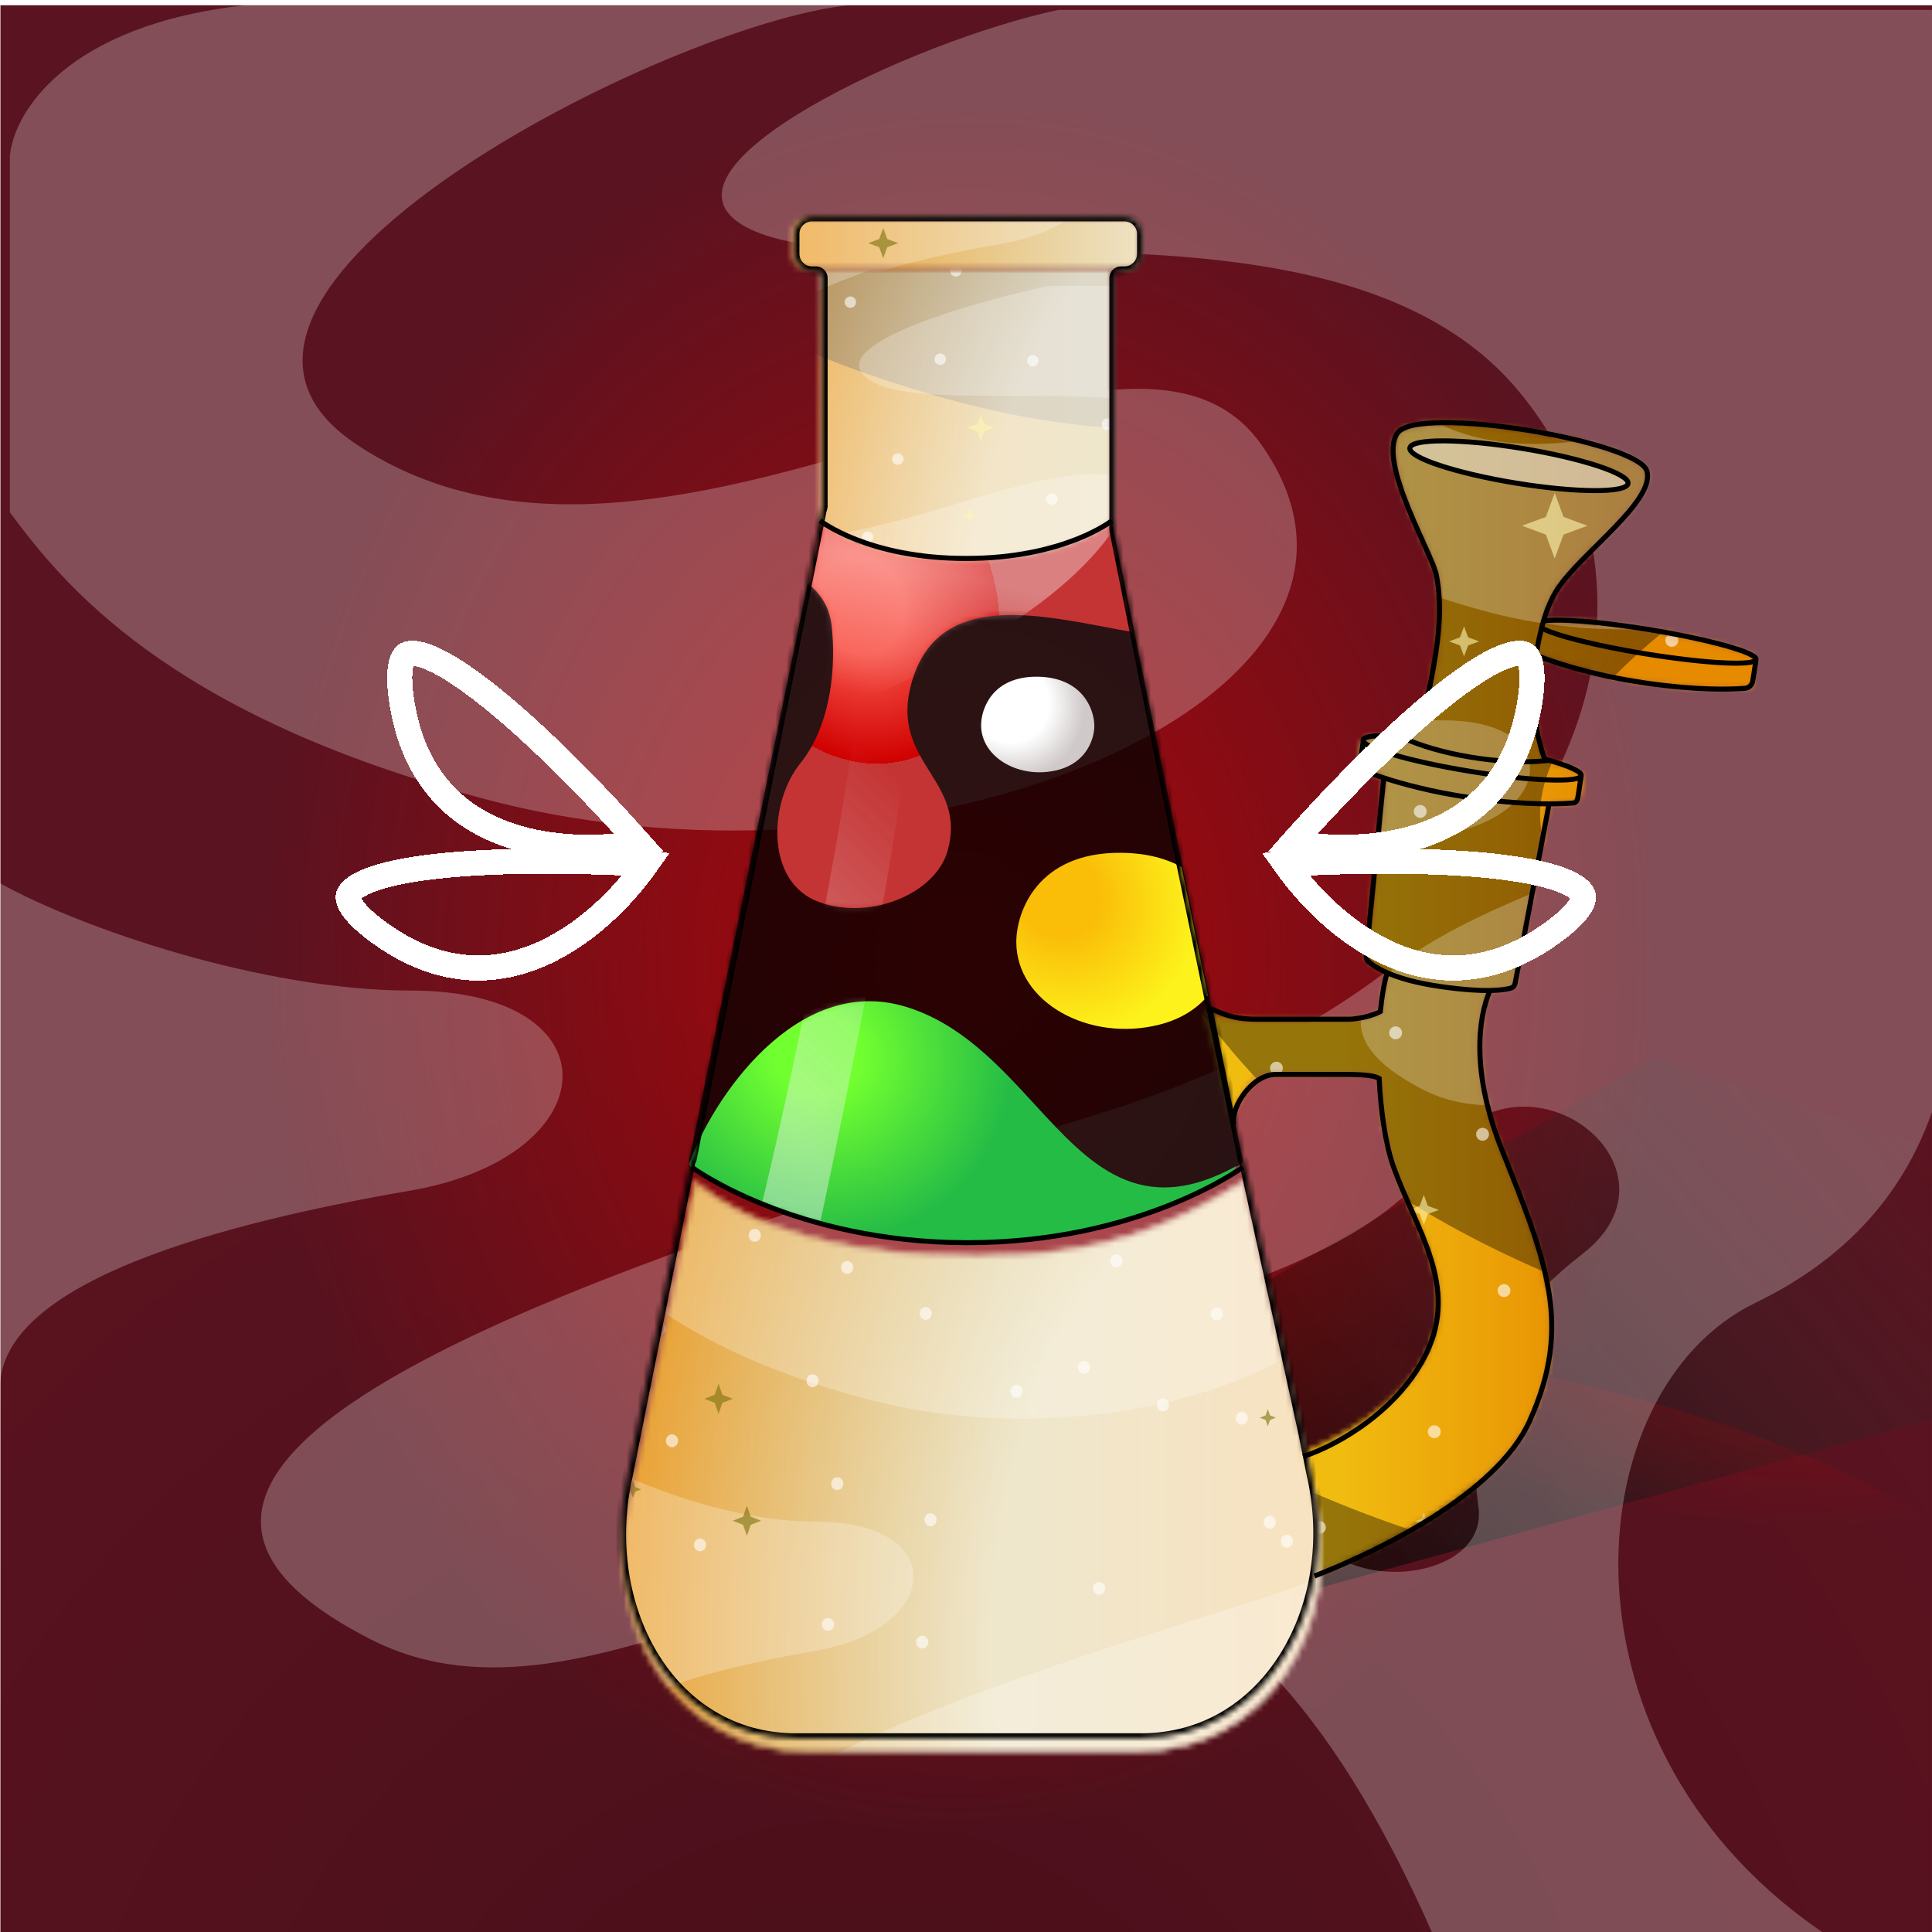 <svg width="350" height="350" viewBox="0 0 350 350" fill="none" xmlns="http://www.w3.org/2000/svg">
<g clip-path="url(#clip0_579_49937)">
<g clip-path="url(#clip1_579_49937)">
<g clip-path="url(#clip2_579_49937)">
<rect x="0.08" y="0.956" width="350" height="350" fill="#5A1320"/>
<rect x="0.08" y="0.956" width="350" height="350" fill="url(#paint0_radial_579_49937)" fill-opacity="0.2"/>
<path d="M125.978 291.449L299.832 191.662L430.987 234.791L212.559 294.96L125.978 291.449Z" fill="url(#paint1_linear_579_49937)"/>
<g opacity="0.45" filter="url(#filter0_f_579_49937)">
<ellipse rx="194.596" ry="66.764" transform="matrix(1 0.002 0.002 -1 176.077 305.549)" fill="url(#paint2_radial_579_49937)"/>
</g>
<g opacity="0.7" filter="url(#filter1_f_579_49937)">
<ellipse cx="174.396" cy="138.52" rx="196.647" ry="242.448" transform="rotate(0.127 174.396 138.52)" fill="url(#paint3_radial_579_49937)"/>
</g>
<g opacity="0.5" clip-path="url(#clip3_579_49937)">
<g style="mix-blend-mode:overlay" opacity="0.5">
<path d="M64.499 80.457C24.134 53.479 120.936 4.152 154.082 0.911H44.791C11.824 4.446 2.388 20.65 1.791 28.31V92.83C11.048 105.204 29.883 129.639 88.686 144.977C166.623 165.305 260.616 125.814 228.435 80.457C203.352 45.103 120.04 117.578 64.499 80.457Z" fill="white"/>
</g>
<g style="mix-blend-mode:overlay" opacity="0.5">
<path fill-rule="evenodd" clip-rule="evenodd" d="M191.707 1.795C165.429 7.393 117.174 30.078 134.374 40.684C142.244 45.537 158.755 45.534 178.154 45.531C211.75 45.526 254.006 45.52 275.019 70.734C309.027 111.542 282.185 175.911 199.769 201.542C198.621 201.9 197.465 202.259 196.303 202.62C114.12 228.168 1.009 263.33 67.187 296.997C87.642 307.403 110.378 299.808 133.89 291.954C176.277 277.795 221.184 262.794 259.79 350.911H331.456C280.394 317.325 285.14 251.937 318.019 236.012C355.58 217.82 356.07 182.333 352.899 156.966C351.91 149.058 351.492 142.133 352.06 137.022L359.227 1.795H191.707ZM259.79 210.381C247.607 229.472 203.353 240.137 182.749 243.083C165.728 263.411 206.936 254.573 213.207 249.27C219.478 243.967 232.019 256.34 235.602 273.133C239.186 289.926 269.644 287.275 267.852 273.133C266.061 258.992 266.061 243.083 286.665 227.174C307.269 211.265 275.019 186.517 259.79 210.381Z" fill="white"/>
</g>
<g style="mix-blend-mode:overlay" opacity="0.5">
<path d="M74.355 179.447C111.979 179.447 110.188 209.497 74.355 215.684C39.324 221.732 0.87 232.215 0.001 250.849L0.001 252.143C-0.019 251.707 -0.019 251.276 0.001 250.849L0.001 160.003C14.458 168.071 47.411 179.447 74.355 179.447Z" fill="white"/>
</g>
</g>
</g>
<mask id="mask0_579_49937" style="mask-type:alpha" maskUnits="userSpaceOnUse" x="217" y="76" width="102" height="210">
<path d="M286.134 140.452L286.159 140.712L286.417 140.752L286.548 140.772L286.035 144.077C285.944 144.663 285.486 145.101 284.914 145.144C283.994 145.214 282.563 145.287 280.653 145.286L280.373 145.286L280.321 145.56L274.169 178.037C274.109 178.359 273.939 178.577 273.704 178.653C273.142 178.834 272.014 179.071 269.937 179.102L269.721 179.105L269.633 179.303C267.413 184.339 266.176 194.414 271.767 208.39C279.976 228.915 284.563 241.082 276.788 257.339C273.726 263.742 266.676 269.662 258.918 274.545C251.348 279.31 243.156 283.055 237.484 285.273L234.175 264.095C237.679 262.922 242.54 260.732 247.134 257.638C251.845 254.466 256.305 250.323 258.711 245.326C263.373 235.644 259.688 227.342 255.931 218.877L255.91 218.829C254.816 216.365 253.716 213.887 252.8 211.341C251.373 207.377 250.496 201.434 250.198 195.359L250.189 195.171L250.025 195.08C249.167 194.605 248.087 194.303 246.747 194.303H229.279V194.303L229.27 194.303C228.627 194.321 227.892 194.742 227.192 195.33C226.476 195.931 225.738 196.757 225.084 197.686C224.429 198.616 223.851 199.66 223.463 200.701C223.337 201.04 223.23 201.381 223.147 201.719L218.361 183.344C219.033 183.634 220.011 183.961 221.218 184.244C222.952 184.652 225.183 184.977 227.715 184.977H244.661H244.673L244.684 184.976C245.932 184.892 248.461 184.5 250.234 183.55L250.393 183.465L250.41 183.285C250.668 180.568 251.077 178.169 251.637 176.329L251.724 176.042L251.449 175.922C249.586 175.112 248.582 174.351 248.103 173.911C247.907 173.731 247.818 173.45 247.85 173.13L251.031 140.952L251.058 140.682L250.8 140.599C249.15 140.063 247.896 139.593 247.074 139.266C246.532 139.05 246.222 138.486 246.314 137.893L246.824 134.606L246.931 134.622L247.579 134.723L247.283 134.138C247.277 134.126 247.274 134.117 247.273 134.112C247.272 134.111 247.272 134.11 247.272 134.109C247.277 134.101 247.291 134.082 247.327 134.055C247.393 134.005 247.506 133.948 247.681 133.891C248.03 133.777 248.552 133.69 249.24 133.635C250.611 133.525 252.566 133.551 254.94 133.71L255.057 133.717L255.153 133.651C255.844 133.175 256.641 132.159 257.402 130.571C258.168 128.974 258.912 126.765 259.479 123.865C260.904 116.569 261.745 110.361 260.561 104.141C260.448 103.542 260.133 102.683 259.708 101.66C259.279 100.63 258.727 99.405 258.122 98.066L258.12 98.062C256.638 94.777 254.839 90.791 253.732 87.164C253.178 85.35 252.802 83.643 252.721 82.168C252.64 80.688 252.859 79.488 253.443 78.647C253.626 78.385 253.941 78.136 254.404 77.913C254.866 77.691 255.456 77.504 256.164 77.354C257.579 77.054 259.422 76.908 261.557 76.897C265.823 76.875 271.199 77.391 276.516 78.24C281.832 79.09 287.075 80.27 291.077 81.572C293.08 82.224 294.759 82.902 295.979 83.579C296.589 83.917 297.074 84.249 297.425 84.571C297.779 84.895 297.974 85.186 298.044 85.439C298.259 86.207 298.145 87.091 297.743 88.088C297.342 89.085 296.663 90.167 295.789 91.309C294.04 93.595 291.556 96.067 289.086 98.523L289.063 98.545C286.296 101.296 283.542 104.035 281.951 106.422C280.839 108.09 279.972 110.174 279.307 112.41L279.151 112.934L279.689 112.838C280.976 112.608 283.501 112.629 286.84 112.894C290.166 113.158 294.265 113.662 298.679 114.382C304.129 115.271 309.017 116.319 312.514 117.295C314.264 117.784 315.654 118.251 316.589 118.666C317.059 118.875 317.396 119.063 317.604 119.224C317.709 119.305 317.766 119.367 317.793 119.409C317.793 119.409 317.793 119.409 317.793 119.41L317.353 119.86L318 119.961L318.179 119.989L317.666 123.294C317.575 123.88 317.118 124.318 316.545 124.361C314.003 124.552 307.549 124.779 297.865 123.355C288.018 121.907 281.268 119.502 278.705 118.483C278.629 118.452 278.558 118.415 278.493 118.373L278.052 118.088L277.976 118.607C277.53 121.67 277.37 124.634 277.416 126.922C277.453 128.773 277.816 131.109 278.256 133.146C278.477 134.167 278.718 135.117 278.949 135.901C279.179 136.678 279.405 137.311 279.6 137.684L279.667 137.814L279.809 137.853C281.793 138.397 283.401 138.93 284.515 139.415C285.074 139.658 285.496 139.883 285.776 140.083C285.916 140.183 286.011 140.27 286.069 140.341C286.128 140.413 286.134 140.449 286.134 140.452ZM247.27 134.114C247.27 134.114 247.27 134.113 247.27 134.112L247.27 134.114Z" fill="#C4C4C4" stroke="black" stroke-width="0.674"/>
</mask>
<g mask="url(#mask0_579_49937)">
<g filter="url(#filter2_f_579_49937)">
<rect x="318.107" y="288.929" width="135.807" height="226.497" transform="rotate(-180 318.107 288.929)" fill="url(#paint4_linear_579_49937)"/>
</g>
<g style="mix-blend-mode:overlay" opacity="0.5">
<path d="M290.554 165.914C242.391 133.288 357.895 73.632 397.445 69.713H267.038C227.702 73.989 216.443 93.585 215.73 102.849V180.879C226.776 195.844 249.249 225.395 319.414 243.945C412.409 268.529 524.562 220.769 486.164 165.914C456.234 123.158 356.826 210.808 290.554 165.914Z" fill="black" fill-opacity="0.75"/>
</g>
<g style="mix-blend-mode:overlay" opacity="0.5">
<path fill-rule="evenodd" clip-rule="evenodd" d="M442.338 81.471C410.983 88.24 353.405 104.987 373.928 117.814C383.318 123.682 403.02 123.679 426.166 123.676C466.254 123.67 516.673 123.662 541.746 154.156C582.325 203.509 550.297 281.356 451.958 312.354C450.587 312.786 449.209 313.221 447.822 313.658C349.76 344.555 214.796 387.08 293.76 427.796C318.167 440.381 345.296 431.196 373.35 421.697C423.927 404.573 477.51 386.431 523.575 492.999H609.087C548.16 452.381 553.822 373.301 593.054 354.042C637.872 332.04 632.578 289.123 628.794 258.444C627.614 248.88 626.581 240.505 627.259 234.324V81.471H442.338ZM523.575 323.043C509.038 346.132 456.234 359.03 431.649 362.593C411.34 387.178 460.509 376.489 467.992 370.075C475.474 363.662 490.439 378.627 494.714 398.936C498.99 419.245 535.333 416.038 533.195 398.936C531.057 381.833 531.057 362.593 555.642 343.353C580.227 324.112 541.746 294.183 523.575 323.043Z" fill="black" fill-opacity="0.75"/>
</g>
<g style="mix-blend-mode:overlay" opacity="0.5">
<path d="M302.311 285.631C347.205 285.631 345.067 321.974 302.311 329.457C260.632 336.75 219.97 348.107 218.936 370.457V372.213C218.909 371.62 218.91 371.035 218.936 370.457V261.028C236.187 270.786 270.162 285.631 302.311 285.631Z" fill="black" fill-opacity="0.75"/>
</g>
<g opacity="0.5">
<g style="mix-blend-mode:overlay" opacity="0.5">
<path d="M256.19 74.227C233.548 58.889 287.85 30.843 306.443 29H245.135C226.642 31.01 221.349 40.223 221.014 44.578V81.263C226.206 88.298 236.772 102.191 269.759 110.912C313.478 122.47 366.205 100.016 348.153 74.227C334.082 54.126 287.347 95.333 256.19 74.227Z" fill="white"/>
</g>
<g style="mix-blend-mode:overlay" opacity="0.5">
<path fill-rule="evenodd" clip-rule="evenodd" d="M327.548 34.527C312.808 37.71 285.738 45.583 295.387 51.613C299.801 54.372 309.064 54.371 319.946 54.369C338.792 54.367 362.496 54.363 374.283 68.699C393.361 91.901 378.303 128.5 332.071 143.073C331.427 143.276 330.779 143.48 330.127 143.686C284.025 158.211 220.574 178.204 257.697 197.346C269.172 203.262 281.926 198.944 295.115 194.478C318.893 186.428 344.084 177.898 365.74 228H405.942C377.298 208.904 379.961 171.726 398.405 162.671C419.475 152.328 416.986 132.151 415.207 117.728C414.653 113.232 414.167 109.294 414.485 106.388V34.527H327.548ZM365.74 148.098C358.906 158.953 334.081 165.016 322.523 166.692C312.975 178.25 336.091 173.224 339.609 170.209C343.127 167.194 350.162 174.229 352.172 183.777C354.182 193.325 371.268 191.818 370.263 183.777C369.258 175.737 369.258 166.692 380.816 157.646C392.374 148.601 374.283 134.53 365.74 148.098Z" fill="white"/>
</g>
<g style="mix-blend-mode:overlay" opacity="0.5">
<path d="M261.717 130.51C282.823 130.51 281.818 147.596 261.717 151.114C242.123 154.543 223.006 159.882 222.52 170.389V171.215C222.508 170.936 222.508 170.661 222.52 170.389V118.943C230.63 123.531 246.603 130.51 261.717 130.51Z" fill="white"/>
</g>
</g>
<g opacity="0.6">
<circle cx="231.239" cy="193.507" r="1.167" fill="white"/>
<circle cx="296.714" cy="273.818" r="1.167" transform="rotate(75 296.714 273.818)" fill="white"/>
<circle cx="225.171" cy="154.922" r="1.167" fill="white"/>
<circle cx="233.858" cy="176.881" r="1.167" transform="rotate(75 233.858 176.881)" fill="white"/>
<circle cx="234.769" cy="241.611" r="1.167" transform="rotate(75 234.769 241.611)" fill="white"/>
<circle cx="240.954" cy="225.618" r="1.167" transform="rotate(75 240.954 225.618)" fill="white"/>
<circle cx="219.102" cy="249.983" r="1.167" fill="white"/>
<circle cx="226.306" cy="267.309" r="1.167" fill="white"/>
<circle cx="239.021" cy="276.712" r="1.167" transform="rotate(75 239.021 276.712)" fill="white"/>
<circle cx="283.819" cy="218.481" r="1.167" transform="rotate(75 283.819 218.481)" fill="white"/>
<circle cx="236.331" cy="116.463" r="1.167" fill="white"/>
<circle cx="248.179" cy="86.385" r="1.167" fill="white"/>
<circle cx="300.587" cy="84.106" r="1.167" fill="white"/>
<circle cx="302.868" cy="116.007" r="1.167" fill="white"/>
<circle cx="257.294" cy="146.997" r="1.167" fill="white"/>
<circle cx="290.106" cy="146.997" r="1.167" fill="white"/>
<circle cx="274.61" cy="171.606" r="1.167" fill="white"/>
<circle cx="252.833" cy="187.106" r="1.167" transform="rotate(75 252.833 187.106)" fill="white"/>
<circle cx="311.788" cy="282.155" r="1.167" transform="rotate(75 311.788 282.155)" fill="white"/>
<circle cx="260.745" cy="284.889" r="1.167" transform="rotate(75 260.745 284.889)" fill="white"/>
<circle cx="259.835" cy="259.369" r="1.167" transform="rotate(75 259.835 259.369)" fill="white"/>
<circle cx="249.628" cy="205.199" r="1.167" transform="rotate(75 249.628 205.199)" fill="white"/>
<circle cx="268.579" cy="205.486" r="1.167" fill="white"/>
<circle cx="297.831" cy="262.621" r="1.167" transform="rotate(165 297.831 262.621)" fill="white"/>
<circle cx="246.641" cy="248.116" r="1.167" fill="white"/>
<circle cx="300.217" cy="247.485" r="1.167" transform="rotate(165 300.217 247.485)" fill="white"/>
<circle cx="272.468" cy="233.803" r="1.167" fill="white"/>
<circle cx="278.975" cy="267.996" r="1.167" transform="rotate(165 278.975 267.996)" fill="white"/>
<path d="M255.608 238.72L255.188 237.584L254.052 237.164L255.188 236.744L255.608 235.608L256.028 236.744L257.164 237.164L256.028 237.584L255.608 238.72Z" fill="#FFF7B0"/>
<path d="M220.516 143.473L220.096 142.337L218.961 141.917L220.096 141.497L220.516 140.361L220.937 141.497L222.072 141.917L220.937 142.337L220.516 143.473Z" fill="#FFF7B0"/>
<path d="M257.94 277.149L257.52 276.014L256.384 275.594L257.52 275.173L257.94 274.038L258.36 275.173L259.496 275.594L258.36 276.014L257.94 277.149Z" fill="#FFF7B0"/>
<path d="M222.85 181.902L222.43 180.767L221.295 180.347L222.43 179.926L222.85 178.791L223.271 179.926L224.406 180.347L223.271 180.767L222.85 181.902Z" fill="#FFF7B0"/>
<path d="M220.516 220.331L220.096 219.195L218.961 218.775L220.096 218.355L220.516 217.219L220.937 218.355L222.072 218.775L220.937 219.195L220.516 220.331Z" fill="#FFF7B0"/>
<path d="M257.939 221.913L257.204 219.926L255.217 219.19L257.204 218.455L257.939 216.468L258.675 218.455L260.662 219.19L258.675 219.926L257.939 221.913Z" fill="#FFF7B0"/>
<path d="M265.228 118.918L264.493 116.931L262.506 116.195L264.493 115.46L265.228 113.473L265.964 115.46L267.951 116.195L265.964 116.931L265.228 118.918Z" fill="#FFF7B0"/>
<path d="M281.648 101.168L280.048 96.844L275.723 95.243L280.048 93.643L281.648 89.319L283.248 93.643L287.572 95.243L283.248 96.844L281.648 101.168Z" fill="#FFF7B0"/>
</g>
</g>
<path d="M148.648 94.335L124.888 210.017C124.817 210.362 124.947 210.713 125.237 210.915C128.357 213.082 146.959 225.128 174.999 225.128C203.039 225.128 221.641 213.082 224.761 210.915C225.051 210.713 225.181 210.362 225.11 210.017L201.35 94.335C201.316 94.402 201.272 94.464 201.217 94.52C199.881 95.868 193.226 101.484 174.999 101.484C156.772 101.484 150.116 95.868 148.781 94.52C148.726 94.464 148.682 94.402 148.648 94.335Z" fill="black" fill-opacity="0.75"/>
<path d="M223.11 212.346C217.523 215.901 199.997 225.586 174.888 225.586C146.902 225.586 128.336 213.554 125.223 211.389C125.033 211.258 124.912 211.062 124.871 210.846C128.809 199.461 144.116 176.316 164.065 182.375C173.944 185.376 180.86 192.908 187.365 199.992C197.439 210.964 206.525 220.861 224.106 211.178C223.784 211.566 223.451 211.955 223.11 212.346Z" fill="url(#paint5_radial_579_49937)"/>
<path d="M214.052 157.076L218.832 180.366C216.933 182.612 214.118 184.586 210.037 185.621C197.279 188.854 184.115 181.578 184.115 170.664C184.115 165.207 187.923 154.333 203.152 154.495C207.743 154.544 211.309 155.549 214.052 157.076Z" fill="url(#paint6_radial_579_49937)"/>
<path d="M177.736 131.37C177.736 128.408 179.776 122.505 187.934 122.593C196.093 122.681 198.205 128.481 198.241 131.37C198.313 133.492 197.091 138.085 191.623 139.49C184.788 141.245 177.736 137.295 177.736 131.37Z" fill="url(#paint7_radial_579_49937)"/>
<path d="M201.05 94.687L205.114 114.488C203.525 114.217 201.872 113.904 200.182 113.584C186.039 110.908 169.254 107.733 165.005 124.187C163.15 131.371 165.837 135.669 168.452 139.85C170.976 143.886 173.433 147.814 171.67 154.125C169.525 161.806 157.861 166.781 148.481 163.45C138.572 159.932 139.268 145.36 144.963 138.305C150.658 131.251 151.482 120.487 150.658 113.327C150.261 109.866 148.551 107.391 146.315 105.707L148.651 94.337C148.684 94.404 148.729 94.466 148.784 94.522C150.119 95.87 156.774 101.486 175.002 101.486C192.559 101.486 199.379 96.276 201.05 94.687Z" fill="url(#paint8_radial_579_49937)"/>
<mask id="mask1_579_49937" style="mask-type:alpha" maskUnits="userSpaceOnUse" x="140" y="94" width="66" height="71">
<path d="M201.047 94.686L205.11 114.487C203.521 114.216 201.868 113.903 200.178 113.583C186.035 110.907 169.25 107.732 165.001 124.186C163.146 131.37 165.833 135.668 168.448 139.849C170.972 143.885 173.429 147.813 171.666 154.124C169.521 161.805 157.857 166.78 148.477 163.449C138.568 159.931 139.264 145.359 144.959 138.304C150.654 131.25 151.478 120.486 150.654 113.326C150.257 109.865 148.547 107.39 146.311 105.706L148.647 94.336C148.681 94.403 148.725 94.465 148.78 94.521C150.115 95.869 156.77 101.485 174.998 101.485C192.555 101.485 199.375 96.275 201.047 94.686Z" fill="url(#paint9_radial_579_49937)"/>
</mask>
<g mask="url(#mask1_579_49937)">
<g filter="url(#filter3_f_579_49937)">
<mask id="mask2_579_49937" style="mask-type:alpha" maskUnits="userSpaceOnUse" x="124" y="94" width="102" height="132">
<path d="M148.859 95.52C148.946 95.096 149.319 94.792 149.752 94.792H200.242C200.675 94.792 201.048 95.096 201.135 95.52L224.989 211.614C225.071 212.01 224.884 212.41 224.523 212.592C220.62 214.564 198.372 225.272 174.997 225.582C151.575 225.893 129.285 214.633 125.448 212.596C125.097 212.409 124.921 212.017 125.001 211.629L148.859 95.52Z" fill="#577096" fill-opacity="0.75"/>
</mask>
<g mask="url(#mask2_579_49937)">
<g filter="url(#filter4_f_579_49937)">
<path d="M207.204 76.564C210.862 110.725 145.937 133.028 113.018 139.909L113.018 76.564L207.204 76.564Z" fill="url(#paint10_linear_579_49937)" fill-opacity="0.5"/>
</g>
<g filter="url(#filter5_f_579_49937)">
<path d="M155.405 125.758C156.467 105.474 134.469 86.64 128.927 67.456C133.386 65.654 144.048 71.247 152.673 76.582C163.453 83.251 162.877 109.58 164.623 126.24C166.02 139.568 148.451 223.857 144.013 241.937L131.714 241.293C140.24 215.136 154.585 141.411 155.405 125.758Z" fill="url(#paint11_linear_579_49937)" fill-opacity="0.6"/>
</g>
</g>
</g>
</g>
<mask id="mask3_579_49937" style="mask-type:alpha" maskUnits="userSpaceOnUse" x="124" y="181" width="101" height="45">
<path d="M223.108 212.344C217.521 215.899 199.995 225.584 174.886 225.584C146.9 225.584 128.335 213.552 125.221 211.388C125.031 211.256 124.91 211.06 124.869 210.844C128.807 199.459 144.114 176.314 164.063 182.373C173.942 185.374 180.858 192.906 187.363 199.99C197.437 210.962 206.524 220.859 224.104 211.176C223.782 211.564 223.449 211.953 223.108 212.344Z" fill="url(#paint12_radial_579_49937)"/>
</mask>
<g mask="url(#mask3_579_49937)">
<g filter="url(#filter6_f_579_49937)">
<mask id="mask4_579_49937" style="mask-type:alpha" maskUnits="userSpaceOnUse" x="124" y="94" width="102" height="132">
<path d="M148.861 95.519C148.948 95.095 149.321 94.791 149.753 94.791H200.244C200.677 94.791 201.05 95.095 201.137 95.519L224.991 211.613C225.073 212.009 224.886 212.409 224.525 212.591C220.622 214.563 198.374 225.271 174.999 225.581C151.577 225.892 129.287 214.632 125.449 212.595C125.099 212.408 124.923 212.017 125.003 211.628L148.861 95.519Z" fill="#577096" fill-opacity="0.75"/>
</mask>
<g mask="url(#mask4_579_49937)">
<g filter="url(#filter7_f_579_49937)">
<path d="M155.407 125.757C156.469 105.473 134.471 86.639 128.929 67.454C133.388 65.653 144.05 71.246 152.675 76.581C163.455 83.249 162.878 109.579 164.625 126.239C166.022 139.567 148.453 223.856 144.015 241.936L131.716 241.292C140.242 215.135 154.587 141.41 155.407 125.757Z" fill="url(#paint13_linear_579_49937)" fill-opacity="0.6"/>
</g>
</g>
</g>
</g>
<g filter="url(#filter8_d_579_49937)">
<mask id="mask5_579_49937" style="mask-type:alpha" maskUnits="userSpaceOnUse" x="112" y="211" width="128" height="104">
<path d="M205.981 314.451H176.558H145.384C122.516 314.451 108.299 291.999 113.716 268.713L115.606 260.586L125.527 211.457C136.098 220.296 153.514 224.874 176.558 224.874C199.602 224.874 211.685 219.432 224.673 211.457L235.756 260.586L237.646 268.704C243.07 291.992 228.852 314.451 205.981 314.451Z" fill="url(#paint14_radial_579_49937)" stroke="black" stroke-width="0.456"/>
</mask>
<g mask="url(#mask5_579_49937)">
<rect x="274.365" y="369.594" width="166.795" height="166.795" transform="rotate(-180 274.365 369.594)" fill="url(#paint15_linear_579_49937)"/>
<g style="mix-blend-mode:overlay" filter="url(#filter9_f_579_49937)">
<ellipse cx="263.735" cy="246.071" rx="273.295" ry="336.948" transform="rotate(0.127 263.735 246.071)" fill="url(#paint16_radial_579_49937)"/>
</g>
<g opacity="0.5">
<g style="mix-blend-mode:overlay" opacity="0.5">
<path d="M141.261 209.182C115.613 191.807 177.122 160.039 198.183 157.952H128.739C107.791 160.229 101.795 170.665 101.416 175.598V217.151C107.298 225.12 119.266 240.857 156.63 250.735C206.152 263.827 265.876 238.393 245.428 209.182C229.49 186.413 176.553 233.089 141.261 209.182Z" fill="white"/>
</g>
<g style="mix-blend-mode:overlay" opacity="0.5">
<path fill-rule="evenodd" clip-rule="evenodd" d="M222.091 164.214C205.394 167.819 174.732 176.737 185.661 183.567C190.661 186.693 201.153 186.691 213.479 186.689C234.827 186.686 261.676 186.682 275.028 202.921C296.638 229.202 279.582 270.658 227.214 287.165C226.484 287.395 225.75 287.627 225.011 287.859C172.791 304.313 100.919 326.958 142.969 348.641C155.967 355.343 170.414 350.451 185.353 345.393C212.286 336.274 240.821 326.613 265.351 383.363H310.889C278.444 361.733 281.459 319.621 302.351 309.365C326.218 297.648 323.399 274.794 321.383 258.456C320.755 253.363 320.205 248.904 320.566 245.612V164.214H222.091ZM265.351 292.857C257.61 305.152 229.491 312.021 216.399 313.918C205.583 327.01 231.768 321.318 235.752 317.903C239.737 314.488 247.706 322.457 249.983 333.272C252.259 344.087 271.613 342.379 270.474 333.272C269.336 324.164 269.336 313.918 282.428 303.672C295.52 293.427 275.028 277.488 265.351 292.857Z" fill="white"/>
</g>
<g style="mix-blend-mode:overlay" opacity="0.5">
<path d="M147.522 272.934C171.43 272.934 170.291 292.288 147.522 296.272C125.328 300.157 103.674 306.204 103.123 318.106V319.041C103.109 318.726 103.109 318.414 103.123 318.106V259.833C112.31 265.029 130.403 272.934 147.522 272.934Z" fill="white"/>
</g>
</g>
<g opacity="0.6">
<ellipse rx="1.106" ry="1.163" transform="matrix(-0.962 0.273 -0.245 -0.969 232.683 276.477)" fill="white"/>
<ellipse rx="1.106" ry="1.163" transform="matrix(-0.962 0.273 -0.245 -0.969 183.704 249.31)" fill="white"/>
<ellipse rx="1.163" ry="1.106" transform="matrix(0.245 0.969 -0.962 0.273 153.018 226.879)" fill="white"/>
<ellipse rx="1.106" ry="1.163" transform="matrix(-0.962 0.273 -0.245 -0.969 198.661 285.009)" fill="white"/>
<ellipse rx="1.163" ry="1.106" transform="matrix(0.245 0.969 -0.962 0.273 186.71 211.032)" fill="white"/>
<ellipse rx="1.163" ry="1.106" transform="matrix(0.245 0.969 -0.962 0.273 201.794 225.672)" fill="white"/>
<ellipse rx="1.106" ry="1.163" transform="matrix(-0.962 0.273 -0.245 -0.969 235.927 236.415)" fill="white"/>
<ellipse rx="1.106" ry="1.163" transform="matrix(-0.962 0.273 -0.245 -0.969 219.989 235.303)" fill="white"/>
<ellipse rx="1.106" ry="1.163" transform="matrix(-0.962 0.273 -0.245 -0.969 166.618 294.751)" fill="white"/>
<ellipse rx="1.163" ry="1.106" transform="matrix(0.245 0.969 -0.962 0.273 195.903 244.985)" fill="white"/>
<ellipse rx="1.106" ry="1.163" transform="matrix(-0.962 0.273 -0.245 -0.969 149.542 291.545)" fill="white"/>
<ellipse rx="1.163" ry="1.106" transform="matrix(0.245 0.969 -0.962 0.273 217.135 213.341)" fill="white"/>
<ellipse rx="1.163" ry="1.106" transform="matrix(0.245 0.969 -0.962 0.273 167.245 235.216)" fill="white"/>
<ellipse rx="1.163" ry="1.106" transform="matrix(0.245 0.969 -0.962 0.273 168.104 272.586)" fill="white"/>
<ellipse rx="1.163" ry="1.106" transform="matrix(0.245 0.969 -0.962 0.273 119.075 237.951)" fill="white"/>
<ellipse rx="1.163" ry="1.106" transform="matrix(0.245 0.969 -0.962 0.273 118.213 212.43)" fill="white"/>
<ellipse rx="1.106" ry="1.163" transform="matrix(-0.962 0.273 -0.245 -0.969 146.739 247.402)" fill="white"/>
<ellipse rx="1.163" ry="1.106" transform="matrix(0.245 0.969 -0.962 0.273 151.219 266.047)" fill="white"/>
<ellipse rx="1.163" ry="1.106" transform="matrix(0.245 0.969 -0.962 0.273 239.501 212.886)" fill="white"/>
<ellipse rx="1.106" ry="1.163" transform="matrix(-0.962 0.273 -0.245 -0.969 154.071 215.684)" fill="white"/>
<ellipse rx="1.163" ry="1.106" transform="matrix(0.245 0.969 -0.962 0.273 121.284 258.278)" fill="white"/>
<ellipse rx="1.163" ry="1.106" transform="matrix(0.245 0.969 -0.962 0.273 224.505 254.176)" fill="white"/>
<ellipse rx="1.163" ry="1.106" transform="matrix(0.245 0.969 -0.962 0.273 210.221 251.789)" fill="white"/>
<ellipse rx="1.106" ry="1.163" transform="matrix(-0.962 0.273 -0.245 -0.969 136.278 221.058)" fill="white"/>
<ellipse rx="1.163" ry="1.106" transform="matrix(0.245 0.969 -0.962 0.273 126.356 277.132)" fill="white"/>
<ellipse rx="1.163" ry="1.106" transform="matrix(0.245 0.969 -0.962 0.273 229.579 273.031)" fill="white"/>
<path d="M116.426 230.211L116.03 229.075L114.958 228.655L116.03 228.235L116.426 227.099L116.823 228.235L117.895 228.655L116.823 229.075L116.426 230.211Z" fill="#7A6F0C"/>
<path d="M114.225 268.64L113.828 267.504L112.757 267.084L113.828 266.664L114.225 265.528L114.622 266.664L115.693 267.084L114.622 267.504L114.225 268.64Z" fill="#7A6F0C"/>
<path d="M134.854 275.485L134.16 273.498L132.285 272.763L134.16 272.027L134.854 270.04L135.548 272.027L137.424 272.763L135.548 273.498L134.854 275.485Z" fill="#7A6F0C"/>
<path d="M239.282 227.645L238.588 225.657L236.712 224.922L238.588 224.186L239.282 222.199L239.976 224.186L241.852 224.922L239.976 225.657L239.282 227.645Z" fill="#7A6F0C"/>
<path d="M129.716 253.393L129.022 251.405L127.146 250.67L129.022 249.935L129.716 247.947L130.41 249.935L132.285 250.67L130.41 251.405L129.716 253.393Z" fill="#7A6F0C"/>
<path d="M229.223 255.649L228.827 254.514L227.755 254.094L228.827 253.673L229.223 252.538L229.62 253.673L230.691 254.094L229.62 254.514L229.223 255.649Z" fill="#7A6F0C"/>
</g>
</g>
</g>
<mask id="mask6_579_49937" style="mask-type:alpha" maskUnits="userSpaceOnUse" x="148" y="48" width="54" height="54">
<path d="M148.576 48.763H201.441V94.336C201.441 94.336 195.516 101.445 175.008 101.445C154.501 101.445 148.576 94.336 148.576 94.336V48.763Z" fill="url(#paint17_radial_579_49937)"/>
</mask>
<g mask="url(#mask6_579_49937)">
<rect x="271.008" y="177" width="131" height="148" transform="rotate(-180 271.008 177)" fill="url(#paint18_linear_579_49937)"/>
<g style="mix-blend-mode:overlay" opacity="0.5">
<path d="M152.68 14.144C116.325 -10.483 203.511 -55.513 233.364 -58.472H134.93C105.238 -55.244 96.739 -40.452 96.201 -33.46V25.44C104.539 36.736 121.502 59.042 174.465 73.043C244.66 91.601 329.316 55.55 300.332 14.144C277.74 -18.13 202.704 48.031 152.68 14.144Z" fill="black" fill-opacity="0.75"/>
</g>
<g style="mix-blend-mode:overlay" opacity="0.5">
<path fill-rule="evenodd" clip-rule="evenodd" d="M267.252 -49.597C243.584 -44.487 200.122 -31.846 215.614 -22.164C222.702 -17.734 237.573 -17.736 255.045 -17.739C285.304 -17.744 323.362 -17.749 342.288 5.269C372.918 42.522 348.743 101.283 274.513 124.681C273.479 125.007 272.438 125.335 271.392 125.665C197.371 148.987 95.496 181.086 155.101 211.82C173.524 221.32 194.002 214.386 215.178 207.216C253.354 194.291 293.8 180.596 328.572 261.037H393.119C347.129 230.377 351.404 170.685 381.016 156.148C414.847 139.54 410.851 107.146 407.994 83.988C407.104 76.769 406.324 70.447 406.835 65.782V-49.597H267.252ZM328.572 132.749C317.599 150.177 277.741 159.913 259.183 162.603C243.853 181.16 280.968 173.092 286.616 168.25C292.264 163.409 303.56 174.705 306.787 190.035C310.014 205.365 337.447 202.945 335.833 190.035C334.22 177.126 334.22 162.603 352.777 148.079C371.334 133.556 342.288 110.965 328.572 132.749Z" fill="black" fill-opacity="0.75"/>
</g>
<g style="mix-blend-mode:overlay" opacity="0.5">
<path d="M161.556 104.51C195.443 104.51 193.829 131.943 161.556 137.591C130.096 143.096 99.402 151.668 98.622 168.539V169.864C98.602 169.417 98.602 168.975 98.622 168.539V85.939C111.643 93.304 137.289 104.51 161.556 104.51Z" fill="black" fill-opacity="0.75"/>
</g>
<g style="mix-blend-mode:overlay" filter="url(#filter10_f_579_49937)">
<ellipse cx="251.386" cy="67.779" rx="241.928" ry="298.276" transform="rotate(0.127 251.386 67.779)" fill="url(#paint19_radial_579_49937)"/>
</g>
<g opacity="0.5">
<g style="mix-blend-mode:overlay" opacity="0.5">
<path d="M118.362 91.603C95.658 76.222 150.107 48.1 168.751 46.253H107.276C88.733 48.269 83.426 57.506 83.09 61.873V98.657C88.297 105.712 98.891 119.642 131.967 128.387C175.805 139.976 228.675 117.462 210.574 91.603C196.465 71.447 149.603 112.766 118.362 91.603Z" fill="white"/>
</g>
<g style="mix-blend-mode:overlay" opacity="0.5">
<path fill-rule="evenodd" clip-rule="evenodd" d="M189.915 51.796C175.134 54.987 147.991 62.881 157.666 68.928C162.092 71.695 171.38 71.693 182.291 71.692C201.189 71.689 224.957 71.685 236.776 86.06C255.905 109.326 240.807 146.023 194.45 160.636C193.804 160.839 193.154 161.044 192.5 161.25C146.273 175.815 82.65 195.862 119.874 215.056C131.38 220.988 144.169 216.658 157.393 212.181C181.235 204.108 206.495 195.556 228.21 245.793H268.521C239.8 226.645 242.469 189.366 260.963 180.287C282.091 169.916 279.595 149.684 277.811 135.222C277.255 130.714 276.768 126.766 277.087 123.852V51.796H189.915ZM228.21 165.675C221.357 176.559 196.465 182.639 184.876 184.319C175.302 195.908 198.481 190.869 202.008 187.846C205.535 184.822 212.59 191.877 214.605 201.451C216.621 211.025 233.753 209.513 232.745 201.451C231.737 193.389 231.737 184.319 243.327 175.249C254.916 166.179 236.776 152.07 228.21 165.675Z" fill="white"/>
</g>
</g>
<g opacity="0.6">
<circle cx="154.047" cy="54.734" r="1.033" fill="white"/>
<circle cx="157.172" cy="97.317" r="1.033" transform="rotate(75 157.172 97.317)" fill="white"/>
<circle cx="162.647" cy="83.161" r="1.033" transform="rotate(75 162.647 83.161)" fill="white"/>
<circle cx="200.592" cy="76.843" r="1.033" transform="rotate(75 200.592 76.843)" fill="white"/>
<circle cx="173.162" cy="49.068" r="1.033" transform="rotate(75 173.162 49.068)" fill="white"/>
<circle cx="170.324" cy="65.084" r="1.033" transform="rotate(75 170.324 65.084)" fill="white"/>
<circle cx="187.099" cy="65.34" r="1.033" fill="white"/>
<circle cx="190.543" cy="90.405" r="1.033" fill="white"/>
<path d="M175.617 94.759L175.245 93.754L174.24 93.382L175.245 93.01L175.617 92.004L175.989 93.01L176.994 93.382L175.989 93.754L175.617 94.759Z" fill="#FFF7B0"/>
<path d="M177.682 79.881L177.031 78.122L175.271 77.471L177.031 76.82L177.682 75.061L178.333 76.82L180.092 77.471L178.333 78.122L177.682 79.881Z" fill="#FFF7B0"/>
</g>
</g>
<ellipse cx="275.028" cy="84.301" rx="20.025" ry="3.19" transform="rotate(9.265 275.028 84.301)" fill="white" fill-opacity="0.45"/>
<mask id="mask7_579_49937" style="mask-type:alpha" maskUnits="userSpaceOnUse" x="143" y="39" width="64" height="10">
<rect x="143.553" y="39.648" width="62.89" height="9.114" rx="2.279" fill="#C4C4C4"/>
</mask>
<g mask="url(#mask7_579_49937)">
<g filter="url(#filter11_f_579_49937)">
<rect x="308.586" y="117.426" width="166.795" height="166.795" transform="rotate(-180 308.586 117.426)" fill="url(#paint20_linear_579_49937)"/>
</g>
<g style="mix-blend-mode:overlay" filter="url(#filter12_f_579_49937)">
<ellipse cx="297.956" cy="-6.097" rx="273.295" ry="336.948" transform="rotate(0.127 297.956 -6.097)" fill="url(#paint21_radial_579_49937)"/>
</g>
<g opacity="0.5">
<g style="mix-blend-mode:overlay" opacity="0.5">
<path fill-rule="evenodd" clip-rule="evenodd" d="M256.312 -87.954C239.614 -84.349 208.953 -75.431 219.882 -68.601C224.882 -65.475 235.374 -65.477 247.7 -65.479C269.047 -65.482 295.897 -65.486 309.249 -49.247C330.858 -22.966 313.803 18.49 261.435 34.997C260.705 35.227 259.97 35.459 259.232 35.691C207.012 52.145 135.14 74.79 177.19 96.473C190.188 103.175 204.635 98.283 219.574 93.225C246.507 84.106 275.041 74.445 299.572 131.195H345.11C312.664 109.565 315.68 67.453 336.571 57.197C360.438 45.48 357.619 22.626 355.604 6.288C354.976 1.195 354.426 -3.264 354.786 -6.556V-87.954H256.312ZM299.572 40.689C291.831 52.984 263.711 59.853 250.619 61.75C239.804 74.843 265.988 69.15 269.973 65.735C273.957 62.32 281.926 70.289 284.203 81.104C286.48 91.919 305.834 90.211 304.695 81.104C303.557 71.996 303.557 61.75 316.649 51.505C329.741 41.259 309.249 25.32 299.572 40.689Z" fill="white"/>
</g>
<g style="mix-blend-mode:overlay" opacity="0.5">
<path d="M181.743 20.767C205.65 20.767 204.512 40.12 181.743 44.105C159.548 47.989 137.894 54.036 137.344 65.938V66.873C137.33 66.558 137.33 66.246 137.344 65.938V7.665C146.53 12.861 164.623 20.767 181.743 20.767Z" fill="white"/>
</g>
</g>
<g opacity="0.6">
<path d="M160.006 46.766L159.27 44.778L157.283 44.043L159.27 43.308L160.006 41.32L160.741 43.308L162.729 44.043L160.741 44.778L160.006 46.766Z" fill="#7A6F0C"/>
</g>
</g>
<path d="M243.545 194.641C239.374 194.641 235.175 194.641 231.09 194.641M243.545 194.641H231.09M243.545 194.641C247.717 194.641 249.046 194.931 249.849 195.376C250.148 201.464 251.027 207.446 252.471 211.456C256.573 222.849 264.32 232.875 258.395 245.18C253.656 255.024 243.053 261.586 236.065 263.865M231.09 194.641C227.005 194.641 223.039 200.2 223.457 203.709L219.203 182.711C221.157 183.355 222.697 184.641 227.703 184.641M227.703 184.641C232.709 184.641 241.086 184.641 244.65 184.641M227.703 184.641H244.65M244.65 184.641C245.88 184.558 248.353 184.171 250.062 183.255C250.321 180.525 250.734 178.102 251.302 176.232M318.095 119.709L317.531 123.347C317.417 124.078 316.84 124.643 316.102 124.699C313.537 124.892 307.514 125.118 297.803 123.69C287.926 122.238 280.871 119.744 278.289 118.716M238.116 285.512C249.509 281.106 271.092 270.7 277.08 257.484C284.927 240.167 280.27 228.774 272.067 208.266C266.503 194.355 267.754 184.376 269.93 179.44M246.987 134.223L246.425 137.843C246.31 138.583 246.242 139.304 246.937 139.58C247.766 139.91 249.027 140.383 250.684 140.92M286.464 140.492L285.899 144.13C285.786 144.861 285.665 145.426 284.927 145.482C283.999 145.552 282.559 145.626 280.64 145.624M269.93 179.44C272.029 179.409 273.192 179.169 273.795 178.975C274.184 178.85 274.412 178.502 274.488 178.101L280.64 145.624M269.93 179.44C267.931 179.469 265.084 179.308 261.063 178.738C256.487 178.088 253.379 177.134 251.302 176.232M251.302 176.232C249.409 175.409 248.373 174.628 247.863 174.16C247.57 173.891 247.463 173.494 247.503 173.098L250.684 140.92M280.64 145.624C277.253 145.622 272.371 145.385 266.172 144.473C259.465 143.487 254.188 142.058 250.684 140.92M254.95 133.375C254.62 133.602 254.331 133.68 254.108 133.621C260.477 136.638 271.874 138.65 280.087 137.812C279.473 137.365 277.822 130.94 277.741 126.917C277.669 123.395 278.091 118.244 279.307 113.617C279.406 113.244 279.509 112.873 279.618 112.508M254.95 133.375C256.19 132.521 258.011 129.56 259.136 123.802C260.561 116.51 261.389 110.358 260.218 104.205C259.485 100.35 249.509 83.698 253.155 78.457C256.8 73.216 296.846 79.94 298.356 85.351C299.867 90.761 286.577 100.074 282.219 106.61C281.132 108.241 280.277 110.291 279.618 112.508M254.95 133.375C250.19 133.057 247.055 133.267 246.927 134.056C246.706 135.406 255.376 137.945 266.291 139.725C277.207 141.506 286.234 141.854 286.454 140.504C286.574 139.768 284.056 138.679 279.972 137.553M279.618 112.508C282.287 112.031 289.878 112.608 298.721 114.051C309.636 115.831 318.325 118.256 318.127 119.467C317.93 120.677 308.921 120.215 298.006 118.434C288.879 116.946 281.308 115.006 279.189 113.703M294.935 87.597C294.651 89.336 285.573 89.302 274.657 87.522C263.742 85.742 255.123 82.888 255.407 81.15C255.691 79.411 264.769 79.445 275.685 81.225C286.6 83.006 295.218 85.859 294.935 87.597Z" stroke="black" stroke-width="0.911"/>
<path d="M225.128 211.457C225.128 211.457 206.615 225.129 175.226 225.129C143.837 225.129 125.324 211.457 125.324 211.457" stroke="black" stroke-width="0.911"/>
<path d="M201.431 94.335C201.431 94.335 192.772 101.171 174.998 101.171C157.225 101.171 148.566 94.335 148.566 94.335" stroke="black" stroke-width="0.911"/>
<g filter="url(#filter13_b_579_49937)">
<mask id="path-132-inside-1_579_49937" fill="white">
<path fill-rule="evenodd" clip-rule="evenodd" d="M147.107 49.176C145.345 49.176 143.917 47.748 143.917 45.986V42.383C143.917 40.621 145.345 39.192 147.107 39.192H203.711C205.473 39.192 206.901 40.621 206.901 42.383V45.986C206.901 47.748 205.473 49.176 203.711 49.176H203.083C202.423 49.176 201.888 49.711 201.888 50.372V95.97C201.888 96.049 201.895 96.127 201.911 96.205L213.059 151.837L225.177 210.11C225.183 210.14 225.22 210.153 225.243 210.133V210.133C225.267 210.113 225.302 210.125 225.309 210.155L236.172 259.871L237.618 267.134C243.058 290.731 229.703 314.907 206.76 314.907H176.333H144.151C121.211 314.907 108.312 290.738 113.746 267.143L115.192 259.871L125.13 210.157C125.136 210.127 125.173 210.114 125.197 210.134V210.134C125.22 210.154 125.257 210.141 125.263 210.111L148.818 92.562C148.827 92.52 148.837 92.479 148.85 92.44C148.925 92.198 149.023 91.958 149.023 91.705V50.372C149.023 49.711 148.488 49.176 147.828 49.176H147.107Z"/>
</mask>
<path d="M213.059 151.837L212.165 152.016L212.167 152.022L213.059 151.837ZM236.172 259.871L237.066 259.693L237.064 259.685L237.063 259.676L236.172 259.871ZM237.618 267.134L236.724 267.312L236.727 267.325L236.73 267.338L237.618 267.134ZM113.746 267.143L114.634 267.348L114.637 267.334L114.64 267.321L113.746 267.143ZM115.192 259.871L114.298 259.692L114.298 259.693L115.192 259.871ZM148.818 92.562L149.712 92.741V92.741L148.818 92.562ZM125.263 210.111L124.369 209.932L125.263 210.111ZM201.911 96.205L201.017 96.384L201.911 96.205ZM125.13 210.157L126.024 210.336L125.13 210.157ZM148.85 92.44L147.98 92.168L148.85 92.44ZM225.309 210.155L226.199 209.961L225.309 210.155ZM225.177 210.11L226.069 209.924L225.177 210.11ZM143.005 45.986C143.005 48.251 144.842 50.087 147.107 50.087V48.264C145.849 48.264 144.828 47.244 144.828 45.986H143.005ZM143.005 42.383V45.986H144.828V42.383H143.005ZM147.107 38.281C144.842 38.281 143.005 40.117 143.005 42.383H144.828C144.828 41.124 145.849 40.104 147.107 40.104V38.281ZM203.711 38.281H147.107V40.104H203.711V38.281ZM207.813 42.383C207.813 40.117 205.976 38.281 203.711 38.281V40.104C204.97 40.104 205.99 41.124 205.99 42.383H207.813ZM207.813 45.986V42.383H205.99V45.986H207.813ZM203.711 50.087C205.976 50.087 207.813 48.251 207.813 45.986H205.99C205.99 47.244 204.97 48.264 203.711 48.264V50.087ZM203.083 50.087H203.711V48.264H203.083V50.087ZM202.799 95.97V50.372H200.976V95.97H202.799ZM213.953 151.658L202.805 96.026L201.017 96.384L212.165 152.016L213.953 151.658ZM226.069 209.924L213.951 151.651L212.167 152.022L224.285 210.296L226.069 209.924ZM237.063 259.676L226.199 209.961L224.419 210.35L235.282 260.066L237.063 259.676ZM238.512 266.956L237.066 259.693L235.278 260.049L236.724 267.312L238.512 266.956ZM206.76 315.818C218.589 315.818 227.939 309.573 233.609 300.346C239.269 291.136 241.276 278.945 238.506 266.929L236.73 267.338C239.4 278.92 237.449 290.616 232.056 299.392C226.672 308.153 217.873 313.995 206.76 313.995V315.818ZM176.333 315.818H206.76V313.995H176.333V315.818ZM144.151 315.818H176.333V313.995H144.151V315.818ZM112.858 266.939C110.092 278.947 111.983 291.133 117.528 300.343C123.083 309.572 132.32 315.818 144.151 315.818V313.995C133.042 313.995 124.36 308.157 119.089 299.403C113.808 290.63 111.966 278.934 114.634 267.348L112.858 266.939ZM114.298 259.693L112.852 266.965L114.64 267.321L116.086 260.049L114.298 259.693ZM124.236 209.979L114.298 259.692L116.086 260.05L126.024 210.336L124.236 209.979ZM147.925 92.383L124.369 209.932L126.157 210.29L149.712 92.741L147.925 92.383ZM147.98 92.168C147.958 92.238 147.939 92.31 147.925 92.383L149.712 92.741C149.714 92.731 149.717 92.721 149.72 92.711L147.98 92.168ZM148.112 50.372V91.705H149.935V50.372H148.112ZM147.107 50.087H147.828V48.264H147.107V50.087ZM149.935 50.372C149.935 49.208 148.991 48.264 147.828 48.264V50.087C147.985 50.087 148.112 50.215 148.112 50.372H149.935ZM124.61 210.831C125.164 211.297 126.014 211 126.157 210.29L124.369 209.932C124.499 209.283 125.277 209.01 125.783 209.437L124.61 210.831ZM200.976 95.97C200.976 96.109 200.99 96.248 201.017 96.384L202.805 96.026C202.801 96.007 202.799 95.989 202.799 95.97H200.976ZM126.024 210.336C125.894 210.985 125.116 211.258 124.61 210.831L125.783 209.437C125.229 208.97 124.378 209.268 124.236 209.979L126.024 210.336ZM149.72 92.711C149.761 92.58 149.935 92.139 149.935 91.705H148.112C148.112 91.715 148.11 91.749 148.087 91.832C148.076 91.872 148.061 91.917 148.043 91.975C148.026 92.026 148.001 92.099 147.98 92.168L149.72 92.711ZM225.83 210.83C225.328 211.252 224.558 210.99 224.419 210.35L226.199 209.961C226.047 209.261 225.205 208.974 224.656 209.435L225.83 210.83ZM224.285 210.296C224.431 211.001 225.278 211.294 225.83 210.83L224.656 209.435C225.161 209.011 225.935 209.279 226.069 209.924L224.285 210.296ZM203.083 48.264C201.92 48.264 200.976 49.208 200.976 50.372H202.799C202.799 50.215 202.926 50.087 203.083 50.087V48.264Z" fill="black" mask="url(#path-132-inside-1_579_49937)"/>
</g>
<g filter="url(#filter14_d_579_49937)">
<path d="M257.528 151.358C249.651 153.99 240.882 153.857 234.141 152.717C243.181 142.566 255.175 130.387 264.686 123.52C267.287 121.642 269.628 120.217 271.616 119.336C273.669 118.426 275.031 118.241 275.82 118.397C276.161 118.464 276.385 118.592 276.565 118.77C276.76 118.963 277.002 119.317 277.198 119.975C277.607 121.351 277.703 123.676 277.121 127.305C274.869 141.363 266.78 148.265 257.528 151.358Z" stroke="white" stroke-width="4.557" shape-rendering="crispEdges"/>
</g>
<g filter="url(#filter15_d_579_49937)">
<path d="M250.353 172.131C242.922 168.423 236.815 162.128 232.855 156.555C246.425 155.769 263.518 155.639 275.098 157.509C278.266 158.02 280.929 158.667 282.957 159.45C285.053 160.259 286.147 161.09 286.595 161.759C286.788 162.047 286.856 162.296 286.857 162.55C286.858 162.823 286.779 163.245 286.453 163.848C285.77 165.111 284.193 166.823 281.215 168.978C269.682 177.326 259.082 176.487 250.353 172.131Z" stroke="white" stroke-width="4.557" shape-rendering="crispEdges"/>
</g>
<g filter="url(#filter16_d_579_49937)">
<path d="M92.41 151.358C100.286 153.99 109.056 153.857 115.796 152.717C106.757 142.566 94.762 130.387 85.252 123.52C82.65 121.642 80.309 120.217 78.322 119.336C76.268 118.426 74.906 118.241 74.117 118.397C73.777 118.464 73.552 118.592 73.372 118.77C73.178 118.963 72.936 119.317 72.74 119.975C72.33 121.351 72.234 123.676 72.816 127.305C75.068 141.363 83.157 148.265 92.41 151.358Z" stroke="white" stroke-width="4.557" shape-rendering="crispEdges"/>
</g>
<g filter="url(#filter17_d_579_49937)">
<path d="M99.585 172.131C107.015 168.423 113.123 162.128 117.082 156.555C103.513 155.769 86.42 155.639 74.839 157.509C71.671 158.02 69.008 158.667 66.98 159.45C64.885 160.259 63.791 161.09 63.343 161.759C63.15 162.047 63.081 162.296 63.08 162.55C63.079 162.823 63.158 163.245 63.485 163.848C64.168 165.111 65.744 166.823 68.722 168.978C80.255 177.326 90.855 176.487 99.585 172.131Z" stroke="white" stroke-width="4.557" shape-rendering="crispEdges"/>
</g>
</g>
</g>
<defs>
<filter id="filter0_f_579_49937" x="-23.075" y="234.226" width="398.306" height="142.646" filterUnits="userSpaceOnUse" color-interpolation-filters="sRGB">
<feFlood flood-opacity="0" result="BackgroundImageFix"/>
<feBlend mode="normal" in="SourceGraphic" in2="BackgroundImageFix" result="shape"/>
<feGaussianBlur stdDeviation="2.279" result="effect1_foregroundBlur_579_49937"/>
</filter>
<filter id="filter1_f_579_49937" x="-26.809" y="-108.485" width="402.41" height="494.01" filterUnits="userSpaceOnUse" color-interpolation-filters="sRGB">
<feFlood flood-opacity="0" result="BackgroundImageFix"/>
<feBlend mode="normal" in="SourceGraphic" in2="BackgroundImageFix" result="shape"/>
<feGaussianBlur stdDeviation="2.279" result="effect1_foregroundBlur_579_49937"/>
</filter>
<filter id="filter2_f_579_49937" x="178.301" y="58.432" width="143.807" height="234.497" filterUnits="userSpaceOnUse" color-interpolation-filters="sRGB">
<feFlood flood-opacity="0" result="BackgroundImageFix"/>
<feBlend mode="normal" in="SourceGraphic" in2="BackgroundImageFix" result="shape"/>
<feGaussianBlur stdDeviation="2" result="effect1_foregroundBlur_579_49937"/>
</filter>
<filter id="filter3_f_579_49937" x="122.589" y="92.513" width="104.817" height="135.354" filterUnits="userSpaceOnUse" color-interpolation-filters="sRGB">
<feFlood flood-opacity="0" result="BackgroundImageFix"/>
<feBlend mode="normal" in="SourceGraphic" in2="BackgroundImageFix" result="shape"/>
<feGaussianBlur stdDeviation="1.139" result="effect1_foregroundBlur_579_49937"/>
</filter>
<filter id="filter4_f_579_49937" x="112.106" y="75.652" width="96.159" height="65.169" filterUnits="userSpaceOnUse" color-interpolation-filters="sRGB">
<feFlood flood-opacity="0" result="BackgroundImageFix"/>
<feBlend mode="normal" in="SourceGraphic" in2="BackgroundImageFix" result="shape"/>
<feGaussianBlur stdDeviation="0.456" result="effect1_foregroundBlur_579_49937"/>
</filter>
<filter id="filter5_f_579_49937" x="128.016" y="66.2" width="37.596" height="176.648" filterUnits="userSpaceOnUse" color-interpolation-filters="sRGB">
<feFlood flood-opacity="0" result="BackgroundImageFix"/>
<feBlend mode="normal" in="SourceGraphic" in2="BackgroundImageFix" result="shape"/>
<feGaussianBlur stdDeviation="0.456" result="effect1_foregroundBlur_579_49937"/>
</filter>
<filter id="filter6_f_579_49937" x="122.591" y="92.512" width="104.817" height="135.354" filterUnits="userSpaceOnUse" color-interpolation-filters="sRGB">
<feFlood flood-opacity="0" result="BackgroundImageFix"/>
<feBlend mode="normal" in="SourceGraphic" in2="BackgroundImageFix" result="shape"/>
<feGaussianBlur stdDeviation="1.139" result="effect1_foregroundBlur_579_49937"/>
</filter>
<filter id="filter7_f_579_49937" x="128.018" y="66.199" width="37.596" height="176.648" filterUnits="userSpaceOnUse" color-interpolation-filters="sRGB">
<feFlood flood-opacity="0" result="BackgroundImageFix"/>
<feBlend mode="normal" in="SourceGraphic" in2="BackgroundImageFix" result="shape"/>
<feGaussianBlur stdDeviation="0.456" result="effect1_foregroundBlur_579_49937"/>
</filter>
<filter id="filter8_d_579_49937" x="110.059" y="211.036" width="132.158" height="109.111" filterUnits="userSpaceOnUse" color-interpolation-filters="sRGB">
<feFlood flood-opacity="0" result="BackgroundImageFix"/>
<feColorMatrix in="SourceAlpha" type="matrix" values="0 0 0 0 0 0 0 0 0 0 0 0 0 0 0 0 0 0 127 0" result="hardAlpha"/>
<feOffset dx="0.456" dy="2.734"/>
<feGaussianBlur stdDeviation="1.367"/>
<feComposite in2="hardAlpha" operator="out"/>
<feColorMatrix type="matrix" values="0 0 0 0 0 0 0 0 0 0 0 0 0 0 0 0 0 0 0.25 0"/>
<feBlend mode="normal" in2="BackgroundImageFix" result="effect1_dropShadow_579_49937"/>
<feBlend mode="normal" in="SourceGraphic" in2="effect1_dropShadow_579_49937" result="shape"/>
</filter>
<filter id="filter9_f_579_49937" x="-14.118" y="-95.434" width="555.706" height="683.01" filterUnits="userSpaceOnUse" color-interpolation-filters="sRGB">
<feFlood flood-opacity="0" result="BackgroundImageFix"/>
<feBlend mode="normal" in="SourceGraphic" in2="BackgroundImageFix" result="shape"/>
<feGaussianBlur stdDeviation="2.279" result="effect1_foregroundBlur_579_49937"/>
</filter>
<filter id="filter10_f_579_49937" x="5.423" y="-234.53" width="491.926" height="604.619" filterUnits="userSpaceOnUse" color-interpolation-filters="sRGB">
<feFlood flood-opacity="0" result="BackgroundImageFix"/>
<feBlend mode="normal" in="SourceGraphic" in2="BackgroundImageFix" result="shape"/>
<feGaussianBlur stdDeviation="2.017" result="effect1_foregroundBlur_579_49937"/>
</filter>
<filter id="filter11_f_579_49937" x="139.968" y="-51.193" width="170.441" height="170.442" filterUnits="userSpaceOnUse" color-interpolation-filters="sRGB">
<feFlood flood-opacity="0" result="BackgroundImageFix"/>
<feBlend mode="normal" in="SourceGraphic" in2="BackgroundImageFix" result="shape"/>
<feGaussianBlur stdDeviation="0.911" result="effect1_foregroundBlur_579_49937"/>
</filter>
<filter id="filter12_f_579_49937" x="20.103" y="-347.602" width="555.706" height="683.01" filterUnits="userSpaceOnUse" color-interpolation-filters="sRGB">
<feFlood flood-opacity="0" result="BackgroundImageFix"/>
<feBlend mode="normal" in="SourceGraphic" in2="BackgroundImageFix" result="shape"/>
<feGaussianBlur stdDeviation="2.279" result="effect1_foregroundBlur_579_49937"/>
</filter>
<filter id="filter13_b_579_49937" x="98.16" y="24.842" width="155.019" height="304.414" filterUnits="userSpaceOnUse" color-interpolation-filters="sRGB">
<feFlood flood-opacity="0" result="BackgroundImageFix"/>
<feGaussianBlur in="BackgroundImage" stdDeviation="7.175"/>
<feComposite in2="SourceAlpha" operator="in" result="effect1_backgroundBlur_579_49937"/>
<feBlend mode="normal" in="SourceGraphic" in2="effect1_backgroundBlur_579_49937" result="shape"/>
</filter>
<filter id="filter14_d_579_49937" x="226.526" y="112.744" width="56.609" height="46.349" filterUnits="userSpaceOnUse" color-interpolation-filters="sRGB">
<feFlood flood-opacity="0" result="BackgroundImageFix"/>
<feColorMatrix in="SourceAlpha" type="matrix" values="0 0 0 0 0 0 0 0 0 0 0 0 0 0 0 0 0 0 127 0" result="hardAlpha"/>
<feOffset/>
<feGaussianBlur stdDeviation="1.662"/>
<feComposite in2="hardAlpha" operator="out"/>
<feColorMatrix type="matrix" values="0 0 0 0 1 0 0 0 0 1 0 0 0 0 1 0 0 0 1 0"/>
<feBlend mode="normal" in2="BackgroundImageFix" result="effect1_dropShadow_579_49937"/>
<feBlend mode="normal" in="SourceGraphic" in2="effect1_dropShadow_579_49937" result="shape"/>
</filter>
<filter id="filter15_d_579_49937" x="225.486" y="150.409" width="66.974" height="30.552" filterUnits="userSpaceOnUse" color-interpolation-filters="sRGB">
<feFlood flood-opacity="0" result="BackgroundImageFix"/>
<feColorMatrix in="SourceAlpha" type="matrix" values="0 0 0 0 0 0 0 0 0 0 0 0 0 0 0 0 0 0 127 0" result="hardAlpha"/>
<feOffset/>
<feGaussianBlur stdDeviation="1.662"/>
<feComposite in2="hardAlpha" operator="out"/>
<feColorMatrix type="matrix" values="0 0 0 0 1 0 0 0 0 1 0 0 0 0 1 0 0 0 1 0"/>
<feBlend mode="normal" in2="BackgroundImageFix" result="effect1_dropShadow_579_49937"/>
<feBlend mode="normal" in="SourceGraphic" in2="effect1_dropShadow_579_49937" result="shape"/>
</filter>
<filter id="filter16_d_579_49937" x="66.803" y="112.744" width="56.609" height="46.349" filterUnits="userSpaceOnUse" color-interpolation-filters="sRGB">
<feFlood flood-opacity="0" result="BackgroundImageFix"/>
<feColorMatrix in="SourceAlpha" type="matrix" values="0 0 0 0 0 0 0 0 0 0 0 0 0 0 0 0 0 0 127 0" result="hardAlpha"/>
<feOffset/>
<feGaussianBlur stdDeviation="1.662"/>
<feComposite in2="hardAlpha" operator="out"/>
<feColorMatrix type="matrix" values="0 0 0 0 1 0 0 0 0 1 0 0 0 0 1 0 0 0 1 0"/>
<feBlend mode="normal" in2="BackgroundImageFix" result="effect1_dropShadow_579_49937"/>
<feBlend mode="normal" in="SourceGraphic" in2="effect1_dropShadow_579_49937" result="shape"/>
</filter>
<filter id="filter17_d_579_49937" x="57.477" y="150.409" width="66.974" height="30.552" filterUnits="userSpaceOnUse" color-interpolation-filters="sRGB">
<feFlood flood-opacity="0" result="BackgroundImageFix"/>
<feColorMatrix in="SourceAlpha" type="matrix" values="0 0 0 0 0 0 0 0 0 0 0 0 0 0 0 0 0 0 127 0" result="hardAlpha"/>
<feOffset/>
<feGaussianBlur stdDeviation="1.662"/>
<feComposite in2="hardAlpha" operator="out"/>
<feColorMatrix type="matrix" values="0 0 0 0 1 0 0 0 0 1 0 0 0 0 1 0 0 0 1 0"/>
<feBlend mode="normal" in2="BackgroundImageFix" result="effect1_dropShadow_579_49937"/>
<feBlend mode="normal" in="SourceGraphic" in2="effect1_dropShadow_579_49937" result="shape"/>
</filter>
<radialGradient id="paint0_radial_579_49937" cx="0" cy="0" r="1" gradientUnits="userSpaceOnUse" gradientTransform="translate(156.623 402.453) rotate(-84.441) scale(239.93 241.682)">
<stop/>
<stop offset="1" stop-opacity="0"/>
</radialGradient>
<linearGradient id="paint1_linear_579_49937" x1="194.835" y1="272.55" x2="316.537" y2="168.848" gradientUnits="userSpaceOnUse">
<stop/>
<stop offset="1" stop-color="#333333" stop-opacity="0"/>
</linearGradient>
<radialGradient id="paint2_radial_579_49937" cx="0" cy="0" r="1" gradientUnits="userSpaceOnUse" gradientTransform="translate(194.596 76.624) rotate(99.123) scale(43.977 125.337)">
<stop stop-color="#CF0000"/>
<stop offset="1" stop-color="#CF0000" stop-opacity="0"/>
</radialGradient>
<radialGradient id="paint3_radial_579_49937" cx="0" cy="0" r="1" gradientUnits="userSpaceOnUse" gradientTransform="translate(174.396 174.324) rotate(92.559) scale(157.837 128.153)">
<stop stop-color="#CF0000"/>
<stop offset="1" stop-color="#CF0000" stop-opacity="0"/>
</radialGradient>
<linearGradient id="paint4_linear_579_49937" x1="343.339" y1="425.694" x2="448.72" y2="425.694" gradientUnits="userSpaceOnUse">
<stop stop-color="#E68A00"/>
<stop offset="0.479" stop-color="#F1BC10"/>
</linearGradient>
<radialGradient id="paint5_radial_579_49937" cx="0" cy="0" r="1" gradientUnits="userSpaceOnUse" gradientTransform="translate(148.119 190.971) rotate(28.545) scale(39.881 37.128)">
<stop offset="0.203" stop-color="#71FF30"/>
<stop offset="0.891" stop-color="#25BC46"/>
</radialGradient>
<radialGradient id="paint6_radial_579_49937" cx="0" cy="0" r="1" gradientUnits="userSpaceOnUse" gradientTransform="translate(191.584 161.951) rotate(46.834) scale(26.622 23.534)">
<stop offset="0.312" stop-color="#FABE09"/>
<stop offset="1" stop-color="#FDF21B"/>
</radialGradient>
<radialGradient id="paint7_radial_579_49937" cx="0" cy="0" r="1" gradientUnits="userSpaceOnUse" gradientTransform="translate(182.148 126.64) rotate(44.415) scale(15.062 13.339)">
<stop offset="0.552" stop-color="white"/>
<stop offset="1" stop-color="#D0C9C9"/>
</radialGradient>
<radialGradient id="paint8_radial_579_49937" cx="0" cy="0" r="1" gradientUnits="userSpaceOnUse" gradientTransform="translate(155.884 109.558) rotate(69.516) scale(29.358 24.472)">
<stop offset="0.312" stop-color="#F85449"/>
<stop offset="1" stop-color="#CF0000"/>
<stop offset="1" stop-color="#C53434"/>
</radialGradient>
<radialGradient id="paint9_radial_579_49937" cx="0" cy="0" r="1" gradientUnits="userSpaceOnUse" gradientTransform="translate(155.88 109.557) rotate(53.118) scale(37.817 40.264)">
<stop offset="0.203" stop-color="#71FF30"/>
<stop offset="0.891" stop-color="#25BC46"/>
</radialGradient>
<linearGradient id="paint10_linear_579_49937" x1="145.211" y1="123.466" x2="155.826" y2="72.749" gradientUnits="userSpaceOnUse">
<stop stop-color="white" stop-opacity="0"/>
<stop offset="0.471" stop-color="white"/>
<stop offset="1" stop-color="white"/>
</linearGradient>
<linearGradient id="paint11_linear_579_49937" x1="160.727" y1="221.394" x2="201.952" y2="178.456" gradientUnits="userSpaceOnUse">
<stop stop-color="#F2F2F2"/>
<stop offset="0" stop-color="#F2F2F2"/>
<stop offset="0.052" stop-color="#F2F2F2" stop-opacity="0.948"/>
<stop offset="1" stop-color="#F2F2F2" stop-opacity="0"/>
</linearGradient>
<radialGradient id="paint12_radial_579_49937" cx="0" cy="0" r="1" gradientUnits="userSpaceOnUse" gradientTransform="translate(146.217 191.713) rotate(27.332) scale(58.602 42.347)">
<stop offset="0.302" stop-color="#FFB800"/>
<stop offset="1" stop-color="#FF7800"/>
</radialGradient>
<linearGradient id="paint13_linear_579_49937" x1="160.729" y1="221.393" x2="201.954" y2="178.455" gradientUnits="userSpaceOnUse">
<stop stop-color="#F2F2F2"/>
<stop offset="0" stop-color="#F2F2F2"/>
<stop offset="0.052" stop-color="#F2F2F2" stop-opacity="0.948"/>
<stop offset="1" stop-color="#F2F2F2" stop-opacity="0"/>
</linearGradient>
<radialGradient id="paint14_radial_579_49937" cx="0" cy="0" r="1" gradientUnits="userSpaceOnUse" gradientTransform="translate(231.777 200.52) rotate(136.943) scale(153.527 198.075)">
<stop stop-color="#FF0000"/>
<stop offset="0.53" stop-color="#FFE925"/>
<stop offset="1" stop-color="#289B04"/>
</radialGradient>
<linearGradient id="paint15_linear_579_49937" x1="305.355" y1="470.309" x2="434.781" y2="470.309" gradientUnits="userSpaceOnUse">
<stop stop-color="#E68A00"/>
<stop offset="0.465" stop-color="#BF9F35"/>
<stop offset="1" stop-color="#E68A00"/>
</linearGradient>
<radialGradient id="paint16_radial_579_49937" cx="0" cy="0" r="1" gradientUnits="userSpaceOnUse" gradientTransform="translate(263.735 295.831) rotate(92.559) scale(219.358 178.104)">
<stop offset="0.479" stop-color="white" stop-opacity="0.75"/>
<stop offset="1" stop-color="white" stop-opacity="0"/>
</radialGradient>
<radialGradient id="paint17_radial_579_49937" cx="0" cy="0" r="1" gradientUnits="userSpaceOnUse" gradientTransform="translate(198.5 43.439) rotate(132.639) scale(69.352 89.377)">
<stop stop-color="#FF0000"/>
<stop offset="0.53" stop-color="#FFE925"/>
<stop offset="1" stop-color="#6DF244"/>
</radialGradient>
<linearGradient id="paint18_linear_579_49937" x1="295.347" y1="266.366" x2="396.997" y2="266.366" gradientUnits="userSpaceOnUse">
<stop stop-color="#E68A00"/>
<stop offset="0.465" stop-color="#BF9F35"/>
<stop offset="1" stop-color="#E68A00"/>
</linearGradient>
<radialGradient id="paint19_radial_579_49937" cx="0" cy="0" r="1" gradientUnits="userSpaceOnUse" gradientTransform="translate(251.386 111.828) rotate(92.559) scale(194.182 157.662)">
<stop offset="0.479" stop-color="white" stop-opacity="0.75"/>
<stop offset="1" stop-color="white" stop-opacity="0"/>
</radialGradient>
<linearGradient id="paint20_linear_579_49937" x1="339.575" y1="218.141" x2="469.001" y2="218.141" gradientUnits="userSpaceOnUse">
<stop stop-color="#E68A00"/>
<stop offset="0.465" stop-color="#BF9F35"/>
<stop offset="1" stop-color="#E68A00"/>
</linearGradient>
<radialGradient id="paint21_radial_579_49937" cx="0" cy="0" r="1" gradientUnits="userSpaceOnUse" gradientTransform="translate(297.956 43.663) rotate(92.559) scale(219.358 178.104)">
<stop offset="0.479" stop-color="white" stop-opacity="0.75"/>
<stop offset="1" stop-color="white" stop-opacity="0"/>
</radialGradient>
<clipPath id="clip0_579_49937">
<rect width="349.997" height="349.997" fill="white"/>
</clipPath>
<clipPath id="clip1_579_49937">
<rect width="349.997" height="349.997" fill="white"/>
</clipPath>
<clipPath id="clip2_579_49937">
<rect width="350" height="350" fill="white" transform="translate(0 0.911)"/>
</clipPath>
<clipPath id="clip3_579_49937">
<rect width="350" height="350" fill="white" transform="translate(0 0.911)"/>
</clipPath>
</defs>
</svg>
